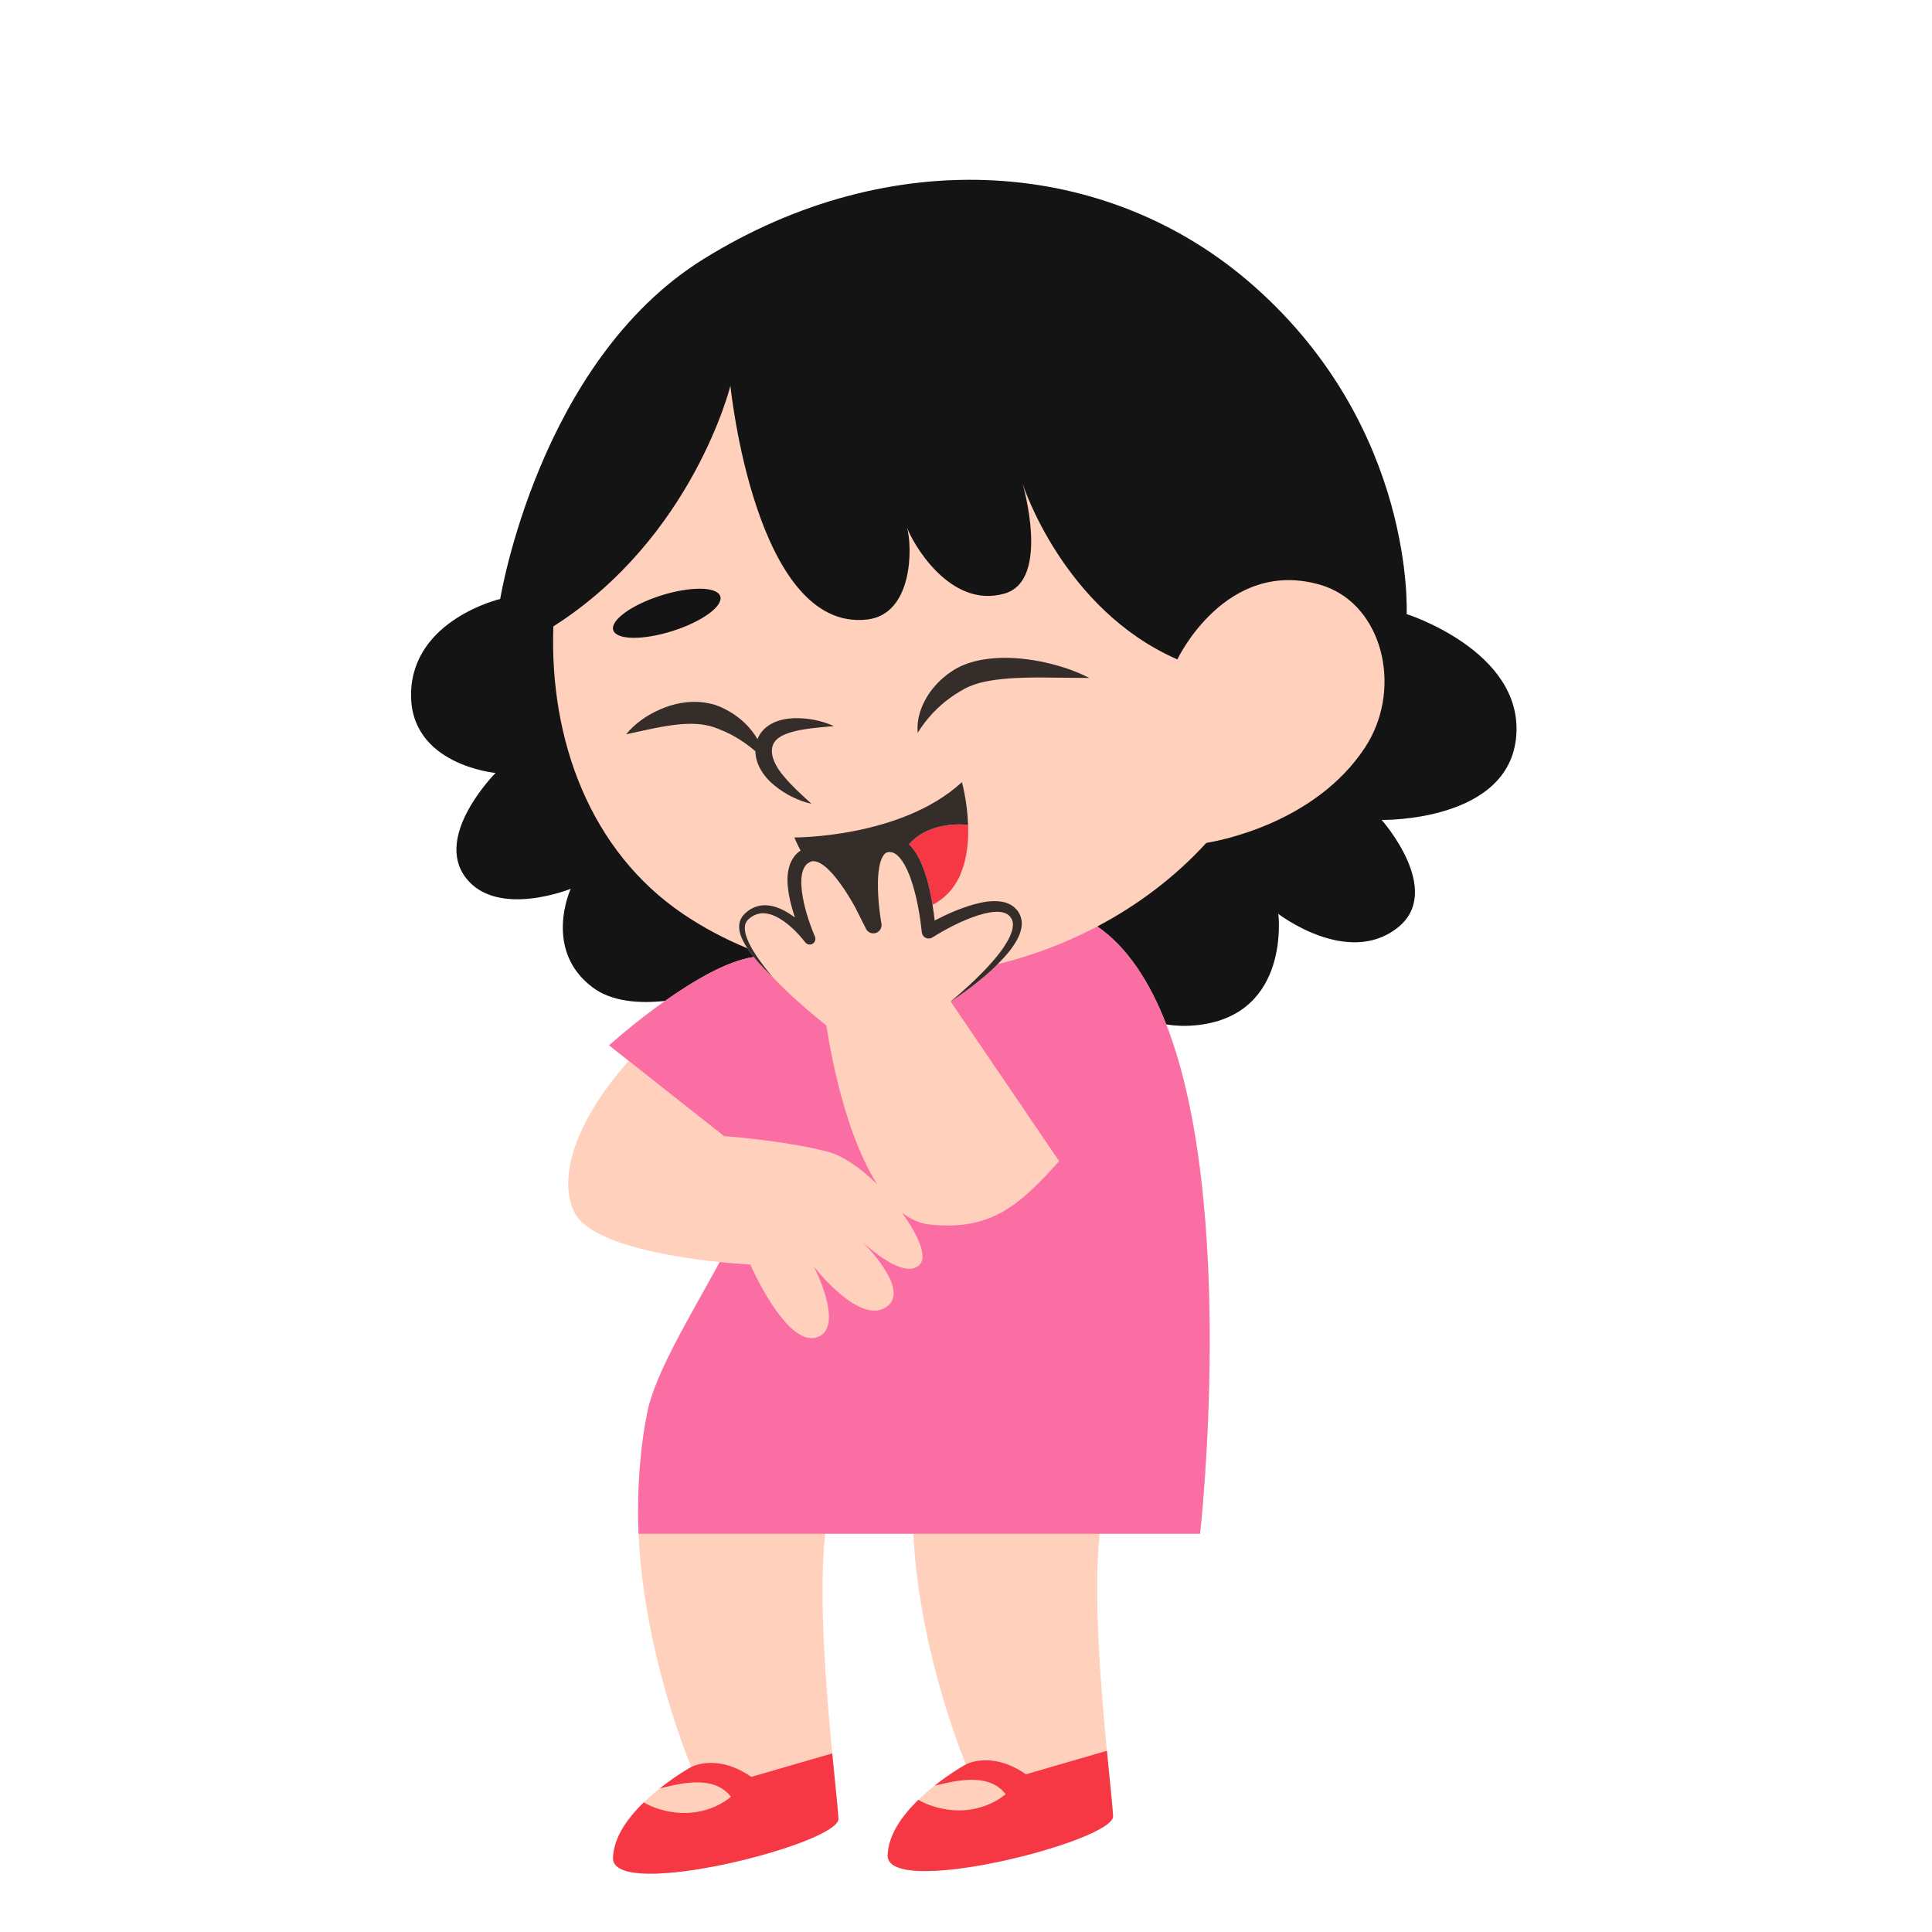 <svg xmlns="http://www.w3.org/2000/svg" xmlns:xlink="http://www.w3.org/1999/xlink" width="500" zoomAndPan="magnify" viewBox="0 0 375 375" height="500" preserveAspectRatio="xMidYMid meet" version="1.0"><defs><clipPath id="403e4c1ea9"><path d="M 79.461 34 L 295 34 L 295 364 L 79.461 364 Z M 79.461 34 " clip-rule="nonzero"/></clipPath><clipPath id="c07a3e47b2"><path d="M 79.461 34 L 295 34 L 295 200 L 79.461 200 Z M 79.461 34 " clip-rule="nonzero"/></clipPath></defs><g clip-path="url(#403e4c1ea9)"><path fill="#ffd0bc" d="M 273.023 119.195 C 273.023 119.195 274.805 83.363 243.449 55.59 C 215.086 30.473 172.953 27.637 136.492 50.324 C 104.531 70.211 97.094 116.262 97.094 116.262 C 97.094 116.262 80.098 120.242 79.789 134.531 C 79.484 148.508 96.195 150.027 96.195 150.027 C 96.195 150.027 84.098 162.164 90.422 170.383 C 96.5 178.285 110.781 172.512 110.781 172.512 C 110.781 172.512 105.312 184.363 115.035 191.656 C 118.699 194.402 123.961 194.82 129.094 194.273 C 123 198.586 118.227 202.898 118.227 202.898 L 122.047 205.914 C 112.625 216.469 108.023 227.707 111.387 235.105 C 114.297 241.508 130.691 244.043 139.695 244.965 C 134.129 255.227 127.227 266.414 125.668 274 C 123.238 285.848 123.949 297.699 123.949 297.699 C 124.758 316.539 130.836 334.77 134.176 342.973 C 134.176 342.973 134.121 343.004 134.02 343.062 C 134.008 343.066 133.996 343.074 133.984 343.082 C 133.945 343.105 133.898 343.133 133.844 343.164 C 133.82 343.176 133.793 343.191 133.77 343.207 C 133.715 343.238 133.656 343.273 133.594 343.309 C 133.562 343.328 133.527 343.348 133.492 343.367 C 133.43 343.406 133.359 343.449 133.289 343.492 C 133.246 343.52 133.203 343.543 133.156 343.57 C 133.078 343.621 132.996 343.672 132.91 343.723 C 132.863 343.75 132.824 343.777 132.773 343.809 C 132.652 343.883 132.52 343.969 132.383 344.055 C 132.367 344.062 132.359 344.07 132.348 344.078 C 132.199 344.172 132.043 344.273 131.879 344.379 C 131.816 344.418 131.75 344.465 131.688 344.504 C 131.582 344.574 131.48 344.645 131.371 344.715 C 131.297 344.766 131.219 344.82 131.141 344.871 C 131.035 344.941 130.93 345.016 130.82 345.09 C 130.738 345.145 130.656 345.203 130.57 345.262 C 130.465 345.336 130.355 345.414 130.246 345.492 C 130.156 345.555 130.066 345.617 129.977 345.68 C 129.863 345.766 129.746 345.848 129.629 345.934 C 129.539 346 129.453 346.062 129.367 346.125 C 129.238 346.219 129.113 346.316 128.984 346.414 C 128.898 346.477 128.816 346.539 128.73 346.605 C 128.57 346.727 128.41 346.852 128.25 346.977 C 128.195 347.02 128.137 347.062 128.082 347.109 C 128.078 347.109 128.078 347.109 128.078 347.109 C 127.047 347.926 125.98 348.844 124.953 349.84 C 124.953 349.84 124.953 349.844 124.953 349.844 C 123.809 350.953 122.719 352.16 121.789 353.445 C 121.754 353.492 121.723 353.539 121.688 353.586 C 121.402 353.988 121.133 354.395 120.883 354.809 C 120.855 354.855 120.828 354.898 120.805 354.945 C 120.559 355.359 120.328 355.781 120.125 356.207 C 120.117 356.223 120.109 356.234 120.105 356.25 C 119.906 356.668 119.738 357.098 119.586 357.527 C 119.559 357.602 119.531 357.68 119.508 357.758 C 119.371 358.176 119.258 358.598 119.176 359.023 C 119.16 359.098 119.148 359.176 119.133 359.254 C 119.055 359.695 119 360.145 118.984 360.594 C 118.941 361.926 119.988 362.77 121.781 363.234 C 122.5 363.422 123.34 363.547 124.273 363.617 C 124.508 363.633 124.746 363.648 124.992 363.66 C 125.73 363.691 126.52 363.691 127.352 363.668 C 127.906 363.652 128.48 363.621 129.074 363.582 C 130.254 363.5 131.5 363.375 132.789 363.211 C 133.434 363.129 134.09 363.039 134.754 362.938 C 136.078 362.734 137.441 362.496 138.812 362.23 C 139.152 362.164 139.496 362.098 139.84 362.027 C 141.215 361.746 142.598 361.438 143.961 361.105 C 144.301 361.023 144.641 360.941 144.98 360.855 C 146.758 360.41 148.496 359.926 150.152 359.426 C 151.254 359.094 152.316 358.754 153.328 358.406 C 154.336 358.059 155.293 357.707 156.184 357.355 C 160.184 355.777 162.812 354.195 162.738 352.996 C 162.738 352.996 162.738 352.992 162.738 352.988 C 162.723 352.73 162.699 352.43 162.672 352.102 C 162.664 351.977 162.648 351.828 162.637 351.691 C 162.621 351.473 162.602 351.254 162.578 351.012 C 162.562 350.801 162.539 350.566 162.52 350.34 C 162.5 350.152 162.484 349.969 162.465 349.766 C 162.434 349.422 162.395 349.055 162.359 348.68 C 162.352 348.598 162.344 348.52 162.336 348.434 C 162.117 346.195 161.836 343.445 161.539 340.332 C 160.324 327.699 158.84 309.371 160.18 297.695 L 177.289 297.695 C 178.184 316.355 184.176 334.332 187.488 342.465 C 187.488 342.465 187.473 342.473 187.445 342.488 C 187.445 342.488 187.441 342.488 187.441 342.492 C 187.414 342.504 187.383 342.523 187.34 342.547 C 187.32 342.559 187.297 342.57 187.277 342.582 C 187.242 342.605 187.207 342.625 187.164 342.648 C 187.133 342.668 187.102 342.688 187.066 342.707 C 187.02 342.734 186.973 342.762 186.918 342.793 C 186.879 342.816 186.84 342.84 186.797 342.867 C 186.738 342.902 186.676 342.938 186.613 342.977 C 186.566 343.008 186.516 343.035 186.461 343.07 C 186.395 343.109 186.32 343.156 186.246 343.199 C 186.191 343.234 186.141 343.266 186.082 343.301 C 185.977 343.367 185.867 343.438 185.754 343.508 C 185.711 343.535 185.672 343.559 185.633 343.586 C 185.492 343.676 185.348 343.77 185.195 343.867 C 185.125 343.914 185.051 343.965 184.977 344.012 C 184.883 344.074 184.785 344.137 184.688 344.203 C 184.605 344.258 184.523 344.316 184.441 344.371 C 184.34 344.438 184.242 344.508 184.137 344.578 C 184.051 344.637 183.965 344.699 183.879 344.758 C 183.773 344.832 183.668 344.906 183.559 344.984 C 183.469 345.047 183.379 345.109 183.289 345.176 C 183.176 345.254 183.062 345.34 182.945 345.422 C 182.855 345.488 182.766 345.555 182.672 345.621 C 182.551 345.711 182.43 345.805 182.305 345.895 C 182.215 345.965 182.129 346.031 182.035 346.102 C 181.887 346.215 181.738 346.332 181.59 346.449 C 181.523 346.5 181.457 346.551 181.391 346.602 C 180.359 347.418 179.293 348.336 178.266 349.332 C 177.121 350.445 176.031 351.652 175.102 352.938 C 175.066 352.984 175.035 353.031 175 353.078 C 174.715 353.48 174.441 353.887 174.191 354.305 C 174.168 354.348 174.141 354.391 174.113 354.438 C 173.871 354.852 173.641 355.273 173.438 355.699 C 173.43 355.715 173.422 355.73 173.418 355.742 C 173.219 356.164 173.051 356.59 172.898 357.02 C 172.871 357.094 172.844 357.172 172.82 357.25 C 172.684 357.668 172.57 358.09 172.484 358.516 C 172.469 358.59 172.461 358.668 172.445 358.742 C 172.371 359.172 172.316 359.602 172.301 360.035 C 172.297 360.051 172.297 360.07 172.297 360.086 C 172.25 361.551 173.52 362.426 175.652 362.855 C 175.848 362.895 176.051 362.93 176.258 362.961 C 177.297 363.117 178.508 363.188 179.848 363.176 C 179.852 363.176 179.855 363.176 179.863 363.176 C 180.906 363.168 182.031 363.109 183.211 363.012 C 183.84 362.957 184.484 362.895 185.141 362.82 C 186.363 362.68 187.633 362.504 188.93 362.293 C 189.309 362.23 189.691 362.168 190.078 362.102 C 190.469 362.031 190.863 361.961 191.262 361.887 C 192.172 361.719 193.09 361.535 194.004 361.34 C 194.41 361.254 194.812 361.168 195.215 361.078 C 195.625 360.984 196.035 360.891 196.441 360.797 C 197.402 360.57 198.359 360.336 199.301 360.09 C 199.637 360 199.973 359.914 200.305 359.824 C 200.969 359.645 201.621 359.461 202.266 359.273 C 204.199 358.715 206.035 358.125 207.699 357.527 C 208.254 357.328 208.789 357.125 209.305 356.926 C 213.414 355.32 216.125 353.707 216.051 352.492 C 216.035 352.23 216.012 351.926 215.984 351.594 C 215.977 351.473 215.961 351.324 215.949 351.191 C 215.934 350.969 215.914 350.75 215.891 350.504 C 215.871 350.297 215.852 350.062 215.832 349.84 C 215.812 349.648 215.797 349.461 215.777 349.258 C 215.742 348.918 215.707 348.555 215.672 348.184 C 215.664 348.094 215.656 348.012 215.648 347.922 C 215.426 345.684 215.148 342.934 214.848 339.824 C 213.652 327.375 212.195 309.391 213.434 297.695 L 232.93 297.695 C 232.93 297.695 240.105 234.223 226.367 198.828 C 228.312 199.145 230.398 199.207 232.625 198.945 C 250.551 196.816 248.121 177.371 248.121 177.371 C 248.121 177.371 261.492 187.703 271.215 180.105 C 280.414 172.918 268.176 159.141 268.176 159.141 C 268.176 159.141 293.055 159.621 294.305 142.73 C 295.523 126.328 273.023 119.195 273.023 119.195 Z M 273.023 119.195 " fill-opacity="1" fill-rule="nonzero"/></g><path fill="#f63845" d="M 216.051 352.492 C 216.125 353.707 213.414 355.324 209.305 356.93 C 208.789 357.129 208.254 357.328 207.699 357.527 C 206.035 358.125 204.199 358.715 202.27 359.277 C 201.625 359.465 200.969 359.648 200.305 359.824 C 199.973 359.914 199.641 360.004 199.305 360.09 C 198.359 360.336 197.402 360.574 196.441 360.797 C 196.035 360.895 195.625 360.988 195.215 361.078 C 194.812 361.168 194.41 361.258 194.008 361.344 C 193.09 361.539 192.172 361.719 191.262 361.891 C 190.863 361.965 190.469 362.035 190.078 362.102 C 189.691 362.172 189.309 362.234 188.93 362.297 C 187.633 362.504 186.363 362.684 185.141 362.824 C 184.484 362.898 183.84 362.961 183.211 363.012 C 182.031 363.113 180.91 363.168 179.863 363.176 C 179.859 363.176 179.852 363.176 179.848 363.176 C 178.508 363.188 177.297 363.121 176.258 362.965 C 176.051 362.934 175.848 362.898 175.656 362.859 C 173.52 362.43 172.25 361.551 172.297 360.09 C 172.309 359.637 172.367 359.191 172.445 358.746 C 172.461 358.672 172.473 358.594 172.484 358.516 C 172.57 358.09 172.684 357.668 172.82 357.25 C 172.844 357.176 172.875 357.098 172.898 357.023 C 173.051 356.59 173.219 356.164 173.418 355.746 C 173.422 355.73 173.43 355.719 173.438 355.703 C 173.641 355.277 173.871 354.855 174.117 354.438 C 174.141 354.395 174.168 354.352 174.195 354.305 C 174.445 353.891 174.715 353.48 175 353.078 C 175.035 353.035 175.066 352.988 175.102 352.941 C 176.031 351.656 177.121 350.445 178.266 349.336 C 179.539 350.098 181.25 350.789 183.539 351.176 C 190.73 352.391 195.188 348.238 195.188 348.238 C 191.621 343.605 184.223 346.023 181.391 346.605 C 181.457 346.551 181.523 346.504 181.59 346.449 C 181.738 346.332 181.891 346.215 182.039 346.102 C 182.129 346.035 182.219 345.969 182.309 345.898 C 182.43 345.809 182.555 345.715 182.676 345.625 C 182.766 345.559 182.855 345.492 182.945 345.426 C 183.062 345.34 183.176 345.258 183.289 345.176 C 183.379 345.113 183.469 345.047 183.559 344.984 C 183.668 344.91 183.773 344.836 183.879 344.762 C 183.965 344.699 184.055 344.641 184.137 344.582 C 184.242 344.508 184.34 344.441 184.441 344.375 C 184.523 344.316 184.605 344.262 184.688 344.207 C 184.785 344.141 184.883 344.078 184.977 344.016 C 185.051 343.969 185.125 343.918 185.199 343.871 C 185.348 343.773 185.492 343.68 185.633 343.59 C 185.676 343.562 185.715 343.539 185.754 343.512 C 185.867 343.441 185.977 343.371 186.082 343.305 C 186.141 343.27 186.191 343.238 186.246 343.203 C 186.32 343.16 186.395 343.113 186.461 343.07 C 186.516 343.039 186.566 343.008 186.613 342.98 C 186.68 342.941 186.738 342.902 186.797 342.871 C 186.84 342.844 186.879 342.82 186.918 342.797 C 186.973 342.766 187.02 342.738 187.07 342.707 C 187.102 342.688 187.137 342.668 187.164 342.652 C 187.207 342.629 187.242 342.605 187.277 342.586 C 187.297 342.574 187.32 342.562 187.34 342.551 C 187.383 342.527 187.418 342.508 187.441 342.492 C 187.441 342.492 187.445 342.492 187.449 342.488 C 187.473 342.477 187.488 342.469 187.488 342.469 C 187.488 342.469 192.453 339.734 199.137 344.391 L 214.848 339.828 C 215.148 342.938 215.426 345.688 215.648 347.926 C 215.656 348.016 215.664 348.098 215.672 348.188 C 215.707 348.555 215.742 348.922 215.777 349.262 C 215.797 349.465 215.812 349.652 215.832 349.844 C 215.852 350.066 215.875 350.301 215.891 350.504 C 215.914 350.754 215.934 350.973 215.949 351.195 C 215.961 351.328 215.977 351.477 215.984 351.598 C 216.012 351.93 216.035 352.23 216.051 352.492 Z M 162.676 352.105 C 162.664 351.98 162.652 351.832 162.641 351.695 C 162.621 351.477 162.602 351.258 162.582 351.012 C 162.562 350.805 162.539 350.57 162.52 350.344 C 162.5 350.152 162.484 349.969 162.465 349.77 C 162.434 349.426 162.398 349.059 162.359 348.684 C 162.352 348.598 162.344 348.52 162.336 348.438 C 162.117 346.199 161.836 343.449 161.539 340.336 L 145.824 344.898 C 139.141 340.238 134.18 342.973 134.18 342.973 C 134.18 342.973 134.121 343.004 134.02 343.062 C 134.012 343.066 133.996 343.074 133.984 343.082 C 133.945 343.105 133.898 343.133 133.844 343.164 C 133.82 343.176 133.793 343.191 133.77 343.207 C 133.715 343.238 133.656 343.273 133.594 343.309 C 133.562 343.328 133.527 343.348 133.496 343.367 C 133.43 343.406 133.363 343.449 133.289 343.492 C 133.246 343.52 133.203 343.543 133.156 343.57 C 133.078 343.621 132.996 343.672 132.91 343.723 C 132.867 343.75 132.824 343.777 132.777 343.809 C 132.652 343.883 132.52 343.969 132.383 344.055 C 132.371 344.062 132.359 344.07 132.348 344.078 C 132.199 344.172 132.043 344.273 131.883 344.379 C 131.82 344.418 131.754 344.465 131.688 344.504 C 131.582 344.574 131.48 344.645 131.371 344.715 C 131.297 344.766 131.219 344.82 131.141 344.871 C 131.035 344.941 130.93 345.016 130.82 345.09 C 130.738 345.145 130.656 345.203 130.574 345.262 C 130.465 345.336 130.355 345.414 130.246 345.492 C 130.156 345.555 130.07 345.617 129.98 345.68 C 129.863 345.766 129.746 345.848 129.629 345.934 C 129.543 346 129.453 346.062 129.367 346.125 C 129.242 346.219 129.113 346.316 128.984 346.414 C 128.898 346.477 128.816 346.539 128.73 346.605 C 128.57 346.727 128.41 346.852 128.25 346.977 C 128.195 347.02 128.141 347.062 128.082 347.109 C 128.082 347.109 128.078 347.109 128.078 347.109 C 130.914 346.527 138.312 344.109 141.875 348.746 C 141.875 348.746 137.418 352.898 130.227 351.68 C 127.941 351.293 126.23 350.602 124.953 349.84 C 124.953 349.84 124.953 349.844 124.953 349.844 C 123.809 350.953 122.723 352.16 121.789 353.445 C 121.758 353.492 121.723 353.539 121.691 353.586 C 121.402 353.988 121.133 354.395 120.883 354.809 C 120.855 354.855 120.832 354.898 120.805 354.945 C 120.559 355.359 120.328 355.781 120.125 356.207 C 120.121 356.223 120.113 356.234 120.105 356.25 C 119.906 356.668 119.738 357.098 119.59 357.527 C 119.562 357.602 119.535 357.68 119.508 357.758 C 119.371 358.176 119.262 358.598 119.176 359.023 C 119.16 359.098 119.148 359.176 119.137 359.254 C 119.059 359.695 119 360.145 118.984 360.594 C 118.941 361.926 119.988 362.77 121.785 363.234 C 122.5 363.422 123.34 363.547 124.273 363.617 C 124.508 363.633 124.75 363.648 124.996 363.66 C 125.73 363.691 126.523 363.691 127.355 363.668 C 127.91 363.652 128.484 363.621 129.074 363.582 C 130.254 363.5 131.5 363.375 132.789 363.211 C 133.434 363.129 134.09 363.039 134.754 362.938 C 136.082 362.734 137.441 362.496 138.812 362.23 C 139.156 362.164 139.5 362.098 139.844 362.027 C 141.219 361.746 142.598 361.438 143.961 361.105 C 144.301 361.023 144.645 360.941 144.98 360.855 C 154.461 358.473 162.875 355.125 162.742 352.996 C 162.742 352.996 162.738 352.992 162.738 352.988 C 162.723 352.73 162.699 352.434 162.676 352.105 Z M 178.316 166.488 C 179.113 168.035 179.637 169.609 180.066 171.184 C 180.457 172.668 180.762 174.145 181.004 175.625 C 181.23 175.512 181.457 175.395 181.668 175.27 C 181.805 175.188 181.938 175.098 182.074 175.008 C 182.285 174.871 182.492 174.727 182.691 174.574 C 182.824 174.477 182.949 174.375 183.074 174.27 C 183.262 174.117 183.441 173.957 183.613 173.793 C 183.727 173.684 183.844 173.574 183.953 173.461 C 184.121 173.289 184.281 173.109 184.438 172.926 C 184.531 172.812 184.633 172.703 184.723 172.59 C 184.887 172.379 185.039 172.164 185.188 171.945 C 185.254 171.848 185.324 171.754 185.391 171.656 C 185.805 171.008 186.16 170.324 186.457 169.617 C 186.496 169.52 186.531 169.422 186.57 169.324 C 186.676 169.062 186.777 168.797 186.867 168.531 C 186.906 168.414 186.941 168.293 186.98 168.172 C 187.059 167.918 187.133 167.66 187.203 167.402 C 187.234 167.281 187.266 167.16 187.293 167.039 C 187.355 166.773 187.418 166.504 187.469 166.238 C 187.492 166.125 187.516 166.012 187.535 165.902 C 187.59 165.605 187.637 165.309 187.676 165.012 C 187.688 164.93 187.699 164.848 187.711 164.766 C 187.762 164.387 187.801 164.012 187.832 163.637 C 187.832 163.633 187.832 163.633 187.832 163.629 C 187.934 162.418 187.949 161.219 187.906 160.078 C 184.508 159.828 179.605 160.25 176.422 163.879 C 176.543 164 176.668 164.117 176.781 164.238 C 177.43 164.953 177.91 165.719 178.316 166.488 Z M 178.316 166.488 " fill-opacity="1" fill-rule="nonzero"/><g clip-path="url(#c07a3e47b2)"><path fill="#141414" d="M 294.309 142.734 C 293.059 159.621 268.176 159.145 268.176 159.145 C 268.176 159.145 280.414 172.922 271.215 180.109 C 261.492 187.703 248.121 177.375 248.121 177.375 C 248.121 177.375 250.555 196.82 232.625 198.949 C 230.398 199.211 228.312 199.148 226.367 198.832 C 223.164 190.582 218.824 183.863 212.992 179.824 C 220.949 175.625 228.16 170.156 234.141 163.609 C 237.02 163.137 255.359 159.637 264.926 145.125 C 272.086 134.266 268.758 118.855 258.242 114.23 C 257.629 113.961 256.996 113.723 256.332 113.527 C 237.91 108.148 228.523 127.98 228.523 127.984 C 206.289 118.293 198.492 93.914 198.492 93.914 C 198.492 93.914 203.961 112.551 195.051 115.188 C 184.328 118.352 176.988 105.156 176.031 102.332 C 177.152 106.094 177.223 119.238 168.312 120.25 C 146.57 122.719 141.773 74.875 141.773 74.875 C 141.773 74.875 134.496 104.359 107.406 121.582 C 106.617 143.664 114.582 165.207 132.566 177.383 C 136.551 180.082 140.75 182.285 145.074 184.066 C 145.109 184.117 145.137 184.168 145.172 184.219 C 145.531 184.75 145.914 185.258 146.312 185.754 C 141.195 186.477 134.609 190.371 129.094 194.273 C 123.961 194.82 118.699 194.402 115.035 191.656 C 105.312 184.363 110.781 172.512 110.781 172.512 C 110.781 172.512 96.5 178.285 90.422 170.383 C 84.102 162.164 96.195 150.027 96.195 150.027 C 96.195 150.027 79.484 148.508 79.789 134.531 C 80.098 120.242 97.094 116.262 97.094 116.262 C 97.094 116.262 104.531 70.211 136.492 50.324 C 172.953 27.637 215.09 30.473 243.449 55.59 C 274.805 83.363 273.023 119.195 273.023 119.195 C 273.023 119.195 295.523 126.328 294.309 142.734 Z M 128.324 115.578 C 122.59 117.395 118.426 120.41 119.031 122.316 C 119.633 124.227 124.773 124.305 130.512 122.488 C 136.246 120.676 140.41 117.66 139.805 115.75 C 139.203 113.844 134.062 113.766 128.324 115.578 Z M 128.324 115.578 " fill-opacity="1" fill-rule="nonzero"/></g><path fill="#fb6ea4" d="M 232.93 297.699 L 123.949 297.699 C 123.949 297.699 123.238 285.848 125.672 274 C 127.227 266.414 134.129 255.227 139.699 244.965 C 143.227 245.324 145.625 245.438 145.625 245.438 C 145.625 245.438 152.512 261.238 158.387 259.617 C 164.258 257.996 157.98 245.844 157.98 245.844 C 157.98 245.844 166.691 257.184 171.957 253.742 C 176.836 250.551 168.332 241.977 167.055 240.73 C 168.223 241.844 175.562 248.602 178.539 245.438 C 180.012 243.871 178.219 239.676 175.031 235.352 C 176.691 236.637 178.512 237.48 180.516 237.688 C 192.262 238.902 197.836 234.043 205.582 225.383 L 184.516 194.391 C 187.344 192.547 190.051 190.504 192.562 188.207 C 192.926 187.871 193.27 187.512 193.621 187.16 C 200.359 185.504 206.895 183.043 212.992 179.824 C 218.824 183.863 223.164 190.582 226.367 198.832 C 240.109 234.227 232.93 297.699 232.93 297.699 Z M 140.688 220.531 C 140.691 220.531 140.695 220.531 140.699 220.531 C 140.75 220.535 140.809 220.539 140.887 220.547 C 140.957 220.551 141.031 220.559 141.125 220.562 C 141.145 220.566 141.16 220.566 141.18 220.57 C 141.277 220.578 141.391 220.586 141.512 220.598 C 141.543 220.598 141.574 220.602 141.613 220.605 C 141.766 220.617 141.934 220.633 142.117 220.648 C 142.117 220.648 142.121 220.648 142.121 220.648 C 142.305 220.664 142.508 220.684 142.723 220.703 C 142.742 220.703 142.762 220.707 142.785 220.707 C 144.844 220.898 148.113 221.242 151.668 221.777 C 151.68 221.777 151.688 221.781 151.695 221.781 C 152.078 221.84 152.469 221.898 152.855 221.961 C 155.5 222.383 158.238 222.91 160.715 223.559 C 163.68 224.336 167.141 226.816 170.25 229.859 C 163.039 218.547 160.41 199.051 160.41 199.051 C 160.41 199.051 159.477 198.328 158.07 197.152 C 155.949 195.379 152.734 192.57 149.91 189.578 C 148.656 188.367 147.418 187.125 146.312 185.754 C 141.195 186.477 134.605 190.371 129.094 194.273 C 123 198.59 118.223 202.898 118.223 202.898 L 122.043 205.914 L 140.559 220.523 C 140.559 220.52 140.609 220.523 140.688 220.531 Z M 140.688 220.531 " fill-opacity="1" fill-rule="nonzero"/><path fill="#342d2a" d="M 187.914 161.992 C 187.902 162.535 187.879 163.078 187.832 163.629 C 187.879 163.078 187.902 162.535 187.914 161.992 Z M 187.91 160.129 C 187.926 160.637 187.93 161.16 187.922 161.688 C 187.93 161.16 187.926 160.641 187.91 160.129 Z M 187.906 160.078 C 187.906 160.094 187.906 160.113 187.91 160.129 C 187.906 160.113 187.91 160.094 187.906 160.078 Z M 187.914 161.992 C 187.918 161.891 187.922 161.789 187.922 161.688 C 187.922 161.789 187.918 161.891 187.914 161.992 Z M 185.391 171.656 C 185.805 171.008 186.16 170.324 186.457 169.617 C 186.156 170.324 185.805 171.008 185.391 171.656 Z M 194.562 175.039 C 192.602 174.707 190.801 175.07 189.102 175.52 C 186.383 176.297 183.867 177.391 181.414 178.672 C 181.305 177.652 181.172 176.637 181.004 175.629 C 181.23 175.512 181.453 175.398 181.664 175.27 C 181.453 175.398 181.23 175.512 181.004 175.625 C 180.762 174.145 180.457 172.668 180.066 171.184 C 179.637 169.609 179.113 168.035 178.316 166.488 C 177.91 165.719 177.43 164.953 176.781 164.238 C 176.668 164.117 176.543 164 176.422 163.879 C 179.605 160.25 184.504 159.828 187.906 160.078 C 187.746 155.512 186.707 151.82 186.707 151.82 C 174.887 162.684 154.188 162.551 154.188 162.551 C 154.188 162.551 154.586 163.582 155.395 165.094 C 155.176 165.242 154.969 165.398 154.77 165.57 C 153.98 166.32 153.453 167.273 153.195 168.203 C 152.645 170.078 152.844 171.816 153.09 173.461 C 153.375 175.066 153.793 176.594 154.297 178.082 C 153.664 177.617 153.008 177.176 152.293 176.789 C 151.172 176.199 149.91 175.727 148.535 175.711 C 147.164 175.676 145.777 176.234 144.812 177.125 C 144.32 177.512 143.832 178.148 143.613 178.832 C 143.414 179.535 143.453 180.23 143.578 180.871 C 143.863 182.078 144.445 183.102 145.074 184.066 C 145.105 184.117 145.137 184.168 145.172 184.219 C 145.527 184.75 145.914 185.262 146.312 185.754 C 147.418 187.125 148.656 188.367 149.91 189.578 C 148.387 187.762 146.926 185.875 145.789 183.84 C 145.238 182.824 144.758 181.75 144.605 180.684 C 144.539 180.156 144.566 179.645 144.723 179.207 C 144.922 178.777 145.184 178.449 145.645 178.129 C 146.477 177.48 147.465 177.184 148.469 177.277 C 149.473 177.363 150.484 177.773 151.418 178.344 C 153.285 179.484 154.949 181.18 156.305 182.914 C 156.602 183.293 157.125 183.449 157.594 183.254 C 158.152 183.02 158.418 182.375 158.184 181.816 L 158.164 181.77 C 157.004 178.992 156.043 176 155.656 173.086 C 155.484 171.645 155.453 170.156 155.836 169.016 C 156.012 168.434 156.312 168 156.66 167.668 C 157.074 167.383 157.473 167.113 157.887 167.16 C 158.727 167.137 159.914 167.871 160.891 168.871 C 161.895 169.859 162.793 171.051 163.648 172.285 C 164.5 173.523 165.285 174.832 166.023 176.168 L 168.074 180.25 L 168.09 180.285 C 168.398 180.895 169.07 181.262 169.777 181.141 C 170.648 180.996 171.234 180.176 171.086 179.309 C 170.598 176.371 170.309 173.266 170.43 170.355 C 170.52 168.926 170.723 167.441 171.242 166.438 C 171.496 165.93 171.789 165.613 172.074 165.48 C 172.355 165.359 172.84 165.336 173.242 165.465 C 174.082 165.695 174.953 166.738 175.621 167.938 C 176.293 169.156 176.809 170.555 177.234 171.984 C 178.078 174.852 178.602 177.926 178.918 180.914 L 178.922 180.973 C 178.945 181.164 179.008 181.355 179.117 181.531 C 179.512 182.164 180.34 182.355 180.969 181.965 C 183.711 180.258 186.699 178.695 189.742 177.699 C 191.254 177.23 192.844 176.848 194.234 177.02 C 194.926 177.109 195.504 177.355 195.926 177.777 C 196.359 178.219 196.602 178.77 196.609 179.434 C 196.609 180.793 195.824 182.301 194.961 183.648 C 194.059 185.004 192.992 186.285 191.863 187.508 C 189.602 189.961 187.113 192.242 184.516 194.391 C 187.344 192.547 190.047 190.504 192.562 188.207 C 192.922 187.871 193.266 187.512 193.617 187.16 C 194.477 186.305 195.312 185.414 196.07 184.441 C 196.598 183.746 197.094 183.012 197.512 182.207 C 197.926 181.402 198.262 180.5 198.32 179.477 C 198.391 178.453 198.008 177.312 197.293 176.52 C 196.574 175.688 195.531 175.219 194.562 175.039 Z M 147.555 149.203 C 148.293 150.551 149.281 151.613 150.352 152.48 C 152.5 154.223 154.918 155.422 157.516 156.027 C 155.566 154.242 153.672 152.535 152.137 150.676 C 150.566 148.852 149.559 146.793 149.883 145.102 C 150.055 144.277 150.484 143.656 151.297 143.105 C 152.109 142.562 153.203 142.188 154.355 141.91 C 156.688 141.355 159.242 141.176 161.871 140.934 C 159.438 139.852 156.797 139.316 154.02 139.402 C 152.637 139.473 151.18 139.719 149.754 140.469 C 149.047 140.848 148.363 141.387 147.812 142.082 C 147.48 142.504 147.227 142.98 147.031 143.473 C 146.344 142.297 145.469 141.211 144.473 140.25 C 143.426 139.266 142.23 138.422 140.945 137.75 C 140.621 137.59 140.301 137.418 139.969 137.266 C 139.609 137.129 139.25 136.973 138.883 136.855 C 138.152 136.602 137.395 136.457 136.645 136.348 C 133.617 135.945 130.699 136.578 128.145 137.68 C 125.59 138.805 123.281 140.383 121.52 142.531 C 124.207 141.957 126.695 141.359 129.137 140.953 C 131.566 140.551 133.922 140.344 136.094 140.605 C 136.641 140.664 137.164 140.781 137.688 140.898 C 137.949 140.957 138.195 141.047 138.457 141.117 C 138.723 141.227 139 141.316 139.277 141.414 C 140.355 141.84 141.441 142.301 142.477 142.898 C 143.898 143.699 145.273 144.66 146.613 145.797 C 146.641 147.035 147.012 148.227 147.555 149.203 Z M 201.941 128.387 C 198.633 127.75 195.207 127.449 191.684 127.891 C 189.93 128.121 188.133 128.543 186.395 129.355 C 185.961 129.543 185.52 129.805 185.121 130.043 L 184 130.809 C 183.285 131.371 182.582 131.941 181.965 132.609 C 179.473 135.207 177.805 138.738 178.125 142.234 C 179.934 139.332 182.074 137.156 184.457 135.426 C 185.055 134.992 185.672 134.594 186.297 134.219 L 187.254 133.676 C 187.566 133.52 187.84 133.371 188.16 133.238 C 189.406 132.703 190.82 132.332 192.301 132.098 C 195.266 131.605 198.434 131.516 201.633 131.496 L 211.457 131.594 C 208.457 130.059 205.242 129.051 201.941 128.387 Z M 201.941 128.387 " fill-opacity="1" fill-rule="nonzero"/></svg>